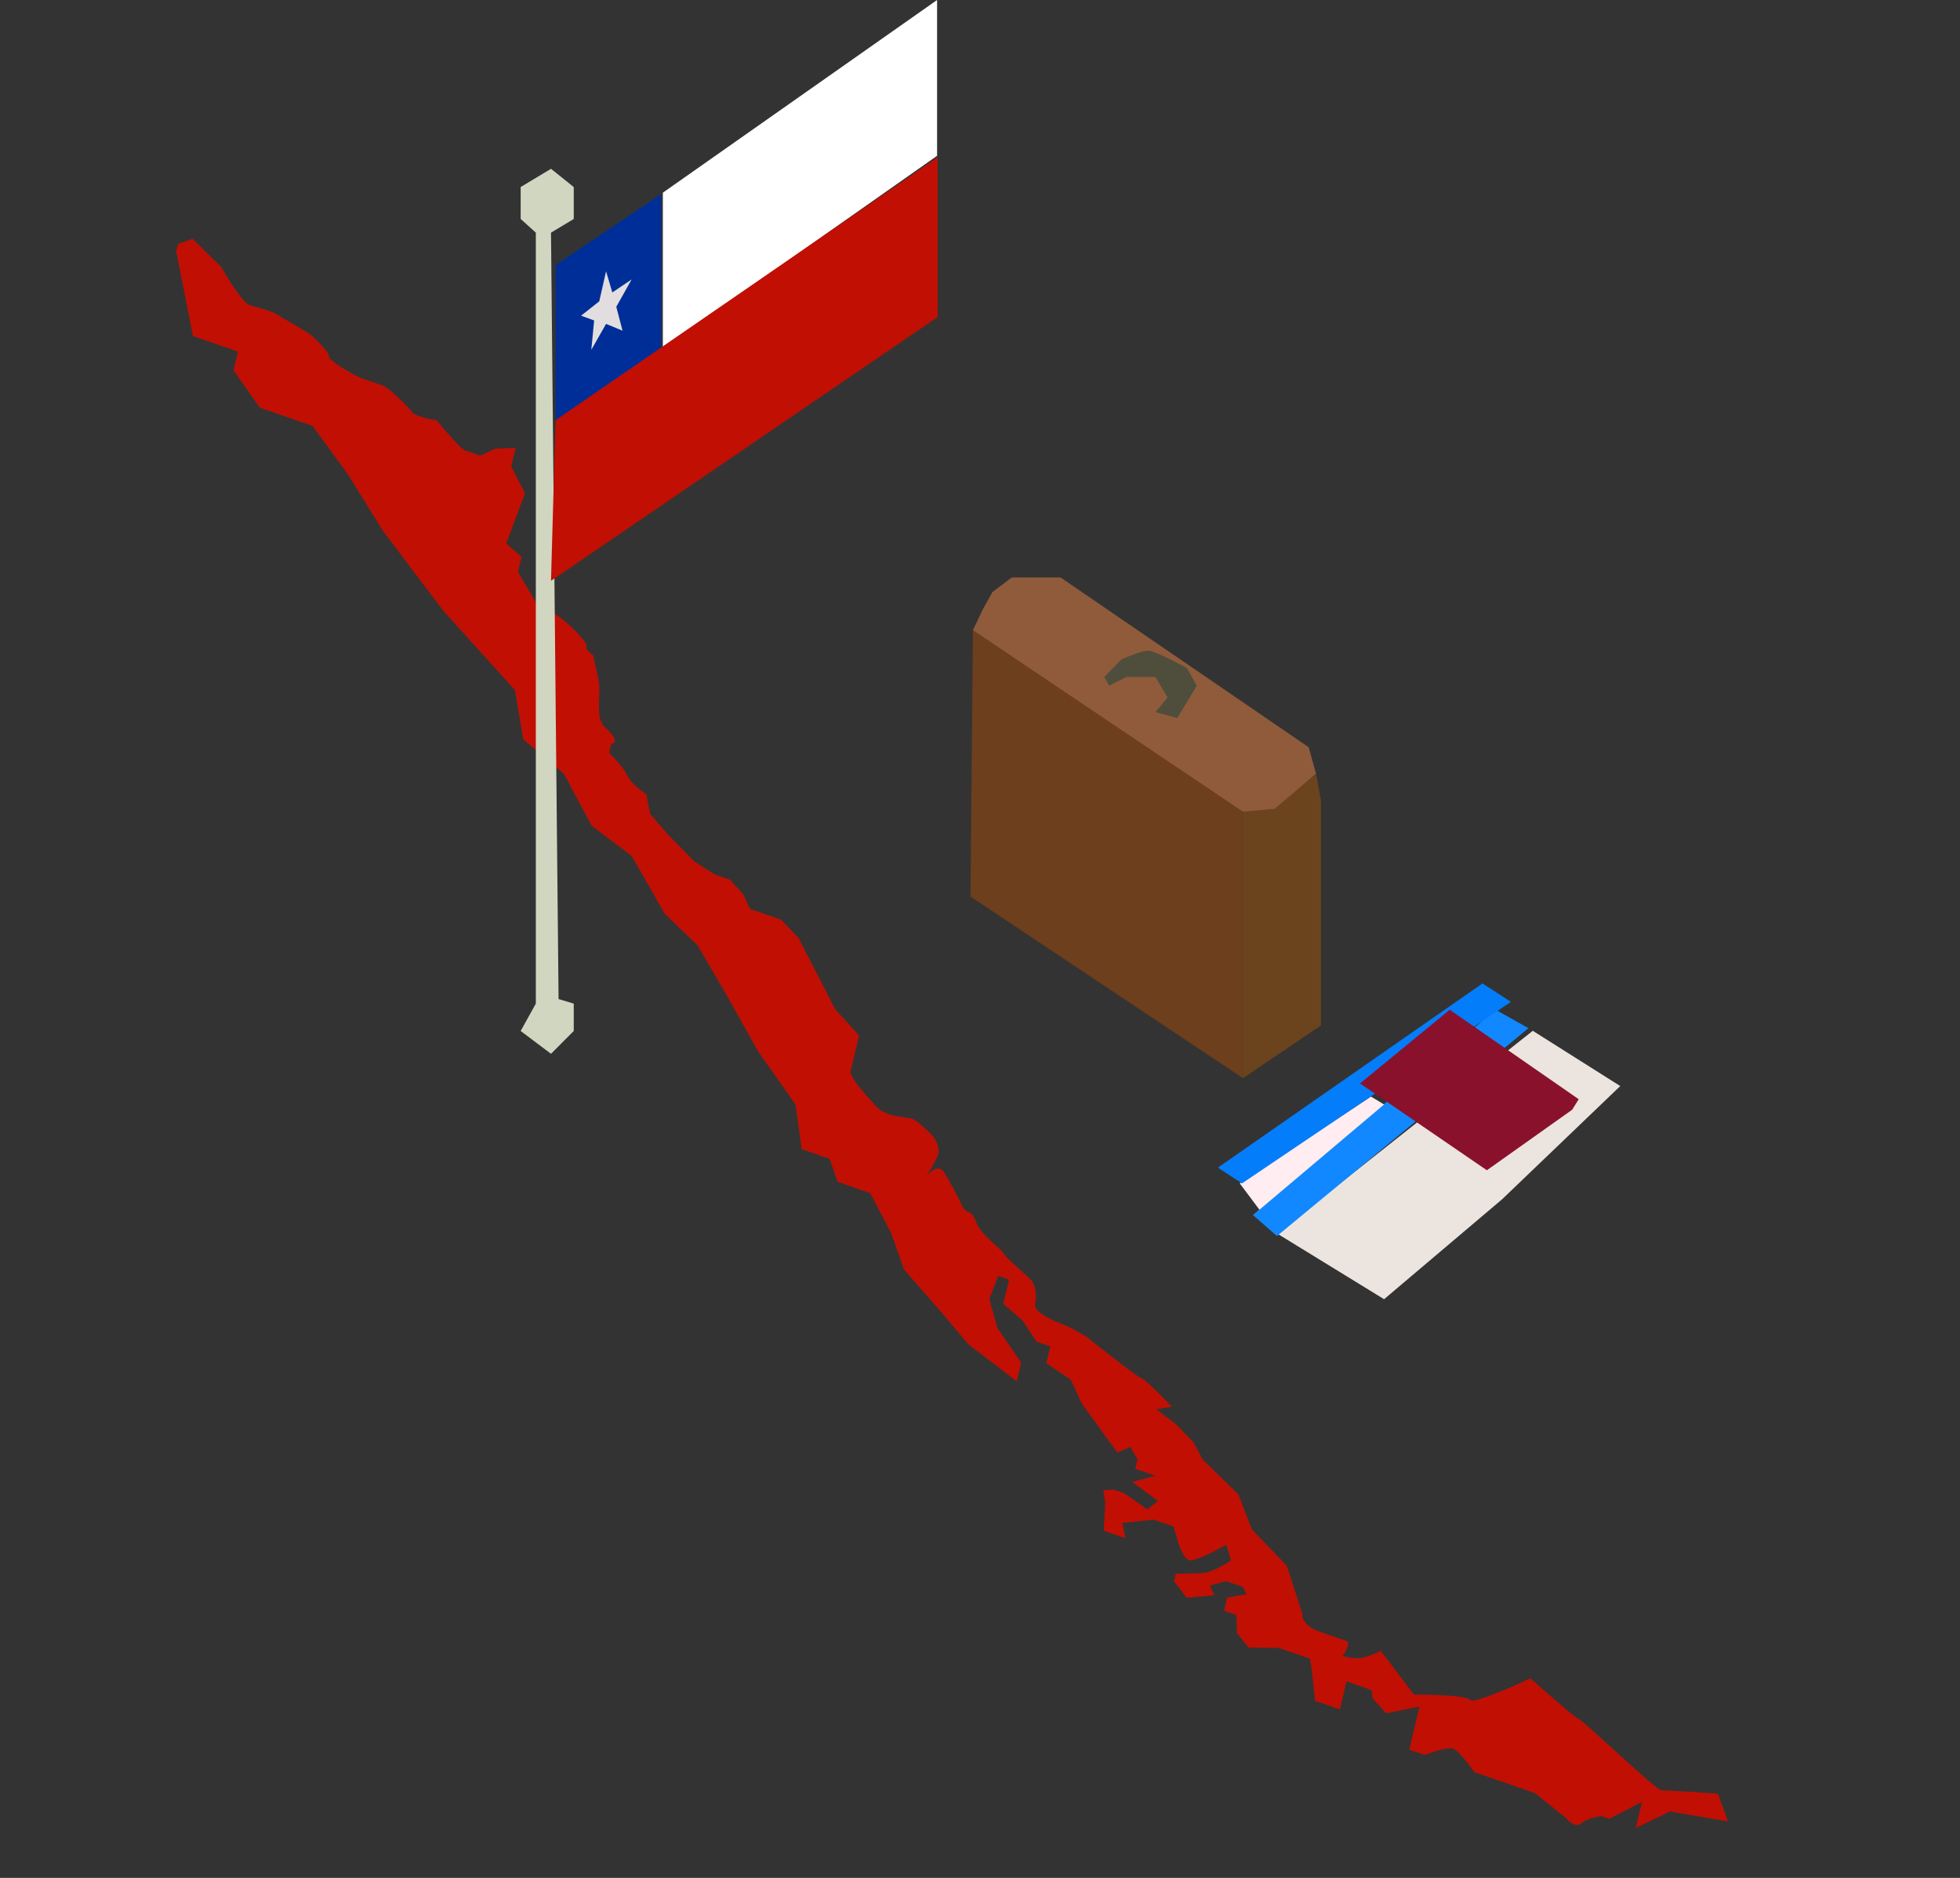 <svg width="214" height="205" viewBox="0 0 214 205" fill="none" xmlns="http://www.w3.org/2000/svg">
<rect x="0" y="0" width="214" height="205" fill="#333333" stroke="none"/>
<path d="M21.068 36.685L19.24 27.443L19.435 26.627L21.034 26.076L24.154 29.142C24.886 30.425 26.521 33.051 27.199 33.285C28.046 33.578 29.45 33.843 30.248 34.34C31.047 34.837 33.152 36.006 33.781 36.444C34.41 36.883 36.03 38.547 35.932 38.955C35.835 39.362 38.908 41.087 39.416 41.263L41.788 42.083C42.465 42.317 44.545 44.361 44.956 44.945C45.285 45.411 46.9 45.764 47.667 45.882C48.521 46.913 50.331 49.011 50.737 49.151L52.431 49.737L54.079 48.982L56.307 48.87L55.82 50.909L57.317 53.855L55.276 59.33L56.944 60.79L56.555 62.422L58.512 65.747C59.665 66.293 62.383 67.969 64.026 70.303C63.952 71.381 64.727 71.208 64.799 71.674C64.871 72.141 65.257 73.599 65.401 74.531C65.545 75.464 65.227 77.562 65.54 78.553C65.854 79.545 66.411 79.517 66.942 80.363C67.368 81.04 66.99 81.189 66.748 81.178L66.504 82.198C67.004 82.665 68.1 83.809 68.486 84.65C68.873 85.49 70.034 86.362 70.566 86.693L70.975 88.821L72.836 91.01L75.786 94.017L78.012 95.449L79.706 96.035L81.157 97.64L81.881 99.215L85.269 100.387L87.179 102.372L91.188 110.16L93.799 113.05L92.874 116.924C92.728 117.536 94.469 119.462 95.629 120.747L95.629 120.747C96.79 122.031 99.018 121.918 99.526 122.094C100.034 122.27 100.784 122.971 101.533 123.671C102.283 124.372 102.597 125.364 102.45 125.975C102.334 126.465 101.528 127.79 101.14 128.392C101.568 127.878 102.555 127.071 103.077 127.958L103.077 127.958C103.73 129.067 104.382 130.175 104.985 131.488C105.589 132.8 106.002 131.839 106.557 133.356C107.112 134.872 109.337 136.304 109.579 136.829C109.82 137.354 112.287 139.311 112.698 139.895C113.109 140.478 113.204 141.615 113.01 142.431C112.815 143.246 115.307 144.329 116.154 144.622C116.832 144.856 118.066 145.577 118.598 145.908C120.396 147.339 124.094 150.237 124.5 150.377C124.907 150.518 126.089 151.663 126.629 152.217L127.959 153.56L126.239 153.849L128.416 155.484L130.326 157.469L131.341 159.365L135.21 163.132L136.681 166.952L140.502 170.922L142.19 176.142C142.109 176.482 142.309 177.331 143.761 178.01L146.98 179.123C147.522 179.31 146.946 180.288 146.59 180.754C146.929 180.871 147.796 181.083 148.551 180.991C149.307 180.899 150.336 180.43 150.756 180.208L154.381 184.993C156.278 184.987 160.154 185.091 160.483 185.558C160.811 186.025 165.029 184.186 167.096 183.209C168.708 184.649 172.035 187.565 172.441 187.706C172.95 187.882 180.857 195.473 181.414 195.445C181.86 195.422 185.7 195.675 187.564 195.805L188.674 198.838L182.331 197.748L178.6 199.549L179.282 196.694L175.72 198.553L174.873 198.26C174.372 198.308 173.23 198.531 172.668 199.043C172.106 199.555 171.304 198.866 170.974 198.457L167.588 195.741L164.369 194.628L162.505 193.984L160.98 193.456C160.433 192.678 159.201 191.075 158.659 190.888C158.117 190.7 156.367 191.272 155.559 191.582L153.865 190.996L154.547 188.141L154.985 186.306L151.328 187.028L149.877 185.423L149.733 184.49L147.022 183.552L146.292 186.611L143.581 185.674L143.247 182.468L143.031 181.068L141.167 180.424L139.642 179.897L136.349 179.862L135.068 178.315L134.998 176.304L133.643 175.835L133.984 174.408L136.091 174.033L135.729 173.245L133.865 172.601L132.097 173.093L132.58 174.143L129.577 174.429L128.175 172.62L128.37 171.804C128.983 171.796 130.433 171.767 131.324 171.722C132.215 171.677 133.746 170.794 134.401 170.358L133.895 168.637C132.764 169.277 130.367 170.508 129.824 170.321C129.282 170.133 128.809 168.939 128.641 168.366L128.134 166.646L125.932 165.884L122.542 166.257L122.878 167.919L120.506 167.099L120.68 164.068L120.464 162.669L121.578 162.613L122.764 163.023L125.28 164.776L126.419 163.845L123.613 161.771L126.156 161.105L123.954 160.343L124.198 159.324L123.425 157.953L121.995 158.562L118.128 153.252L116.921 150.627L114.236 148.815L114.674 146.98L113.149 146.452L111.675 144.177L109.547 142.337L110.18 139.686L108.994 139.276L108.022 141.81L108.914 144.988L111.5 148.752L111.013 150.791L105.739 146.76L102.307 142.703L98.704 138.588L97.281 134.564L95.011 130.246L93.486 129.719L91.453 129.016L90.585 126.508L87.535 125.454L86.864 120.586L82.756 114.75L79.543 109.003L76.161 103.198L72.582 99.753L68.959 93.422L64.605 90.151L61.561 84.463L57.135 80.725L56.222 75.331L48.389 66.662L41.839 57.995L37.997 51.81L34.13 46.499L28.37 44.508L25.494 40.423L25.981 38.383L21.068 36.685Z" fill="#C10F03"/>
<path d="M58.504 25.398V109.56L56.848 112.548L60.16 115.038L62.643 112.548V109.56L60.987 109.062L60.16 25.398L62.643 23.904V20.418L60.16 18.426L56.848 20.418V23.904L58.504 25.398Z" fill="#D1D6C0"/>
<path d="M72.186 21.184L60.656 28.941V46.171L72.186 38.265V21.184Z" fill="#002E98"/>
<path d="M102.314 0L72.372 21.035V38.041L102.314 17.007V0Z" fill="white"/>
<path d="M66.173 29.612L65.429 32.894L63.445 34.461L64.871 34.983L64.561 38.19L66.173 35.356L67.971 36.102L67.289 33.491L68.962 30.508L66.855 31.925L66.173 29.612Z" fill="#E2DEE0"/>
<path d="M102.376 17.156L60.655 45.873L60.16 63.402L102.376 34.61V17.156Z" fill="#C10F03"/>
<path d="M135.718 117.697L105.962 97.878L106.228 68.789L135.718 88.288V117.697Z" fill="#6E3F1C"/>
<path d="M107.291 66.551L106.228 68.789L135.718 88.608H139.172L143.688 84.452L142.891 81.575L115.792 63.035H113.136H110.479L108.354 64.633L107.291 66.551Z" fill="#905B3B"/>
<path d="M139.172 88.288L135.718 88.608V117.697L144.22 111.943V87.329L143.688 84.452L139.172 88.288Z" fill="#6B441D"/>
<path d="M122.434 71.985L120.575 73.903L121.106 74.862L122.966 73.903H126.154L127.482 76.141L126.154 77.739L128.545 78.379L130.67 74.862L129.608 72.944C128.456 72.305 125.994 71.026 125.357 71.026C124.719 71.026 123.143 71.666 122.434 71.985Z" fill="#4F4E3C"/>
<path d="M167.355 112.527L139.421 134.646L151.12 141.828L164.013 130.912L176.905 118.559L167.355 112.527Z" fill="#ECE5DF"/>
<path d="M136.795 132.635L139.421 134.933L166.878 112.239L163.296 110.229L136.795 132.635Z" fill="#1188FF"/>
<path d="M149.688 119.708L135.363 129.188L137.512 132.061L151.12 120.57L149.688 119.708Z" fill="#FFEDF1"/>
<path d="M161.864 107.356L132.975 127.465L135.602 129.188L164.968 109.367L161.864 107.356Z" fill="#047DFA"/>
<path d="M162.341 127.752L148.494 118.272L158.283 110.229L172.369 119.996L171.653 121.145L162.341 127.752Z" fill="#8A112C"/>
</svg>
